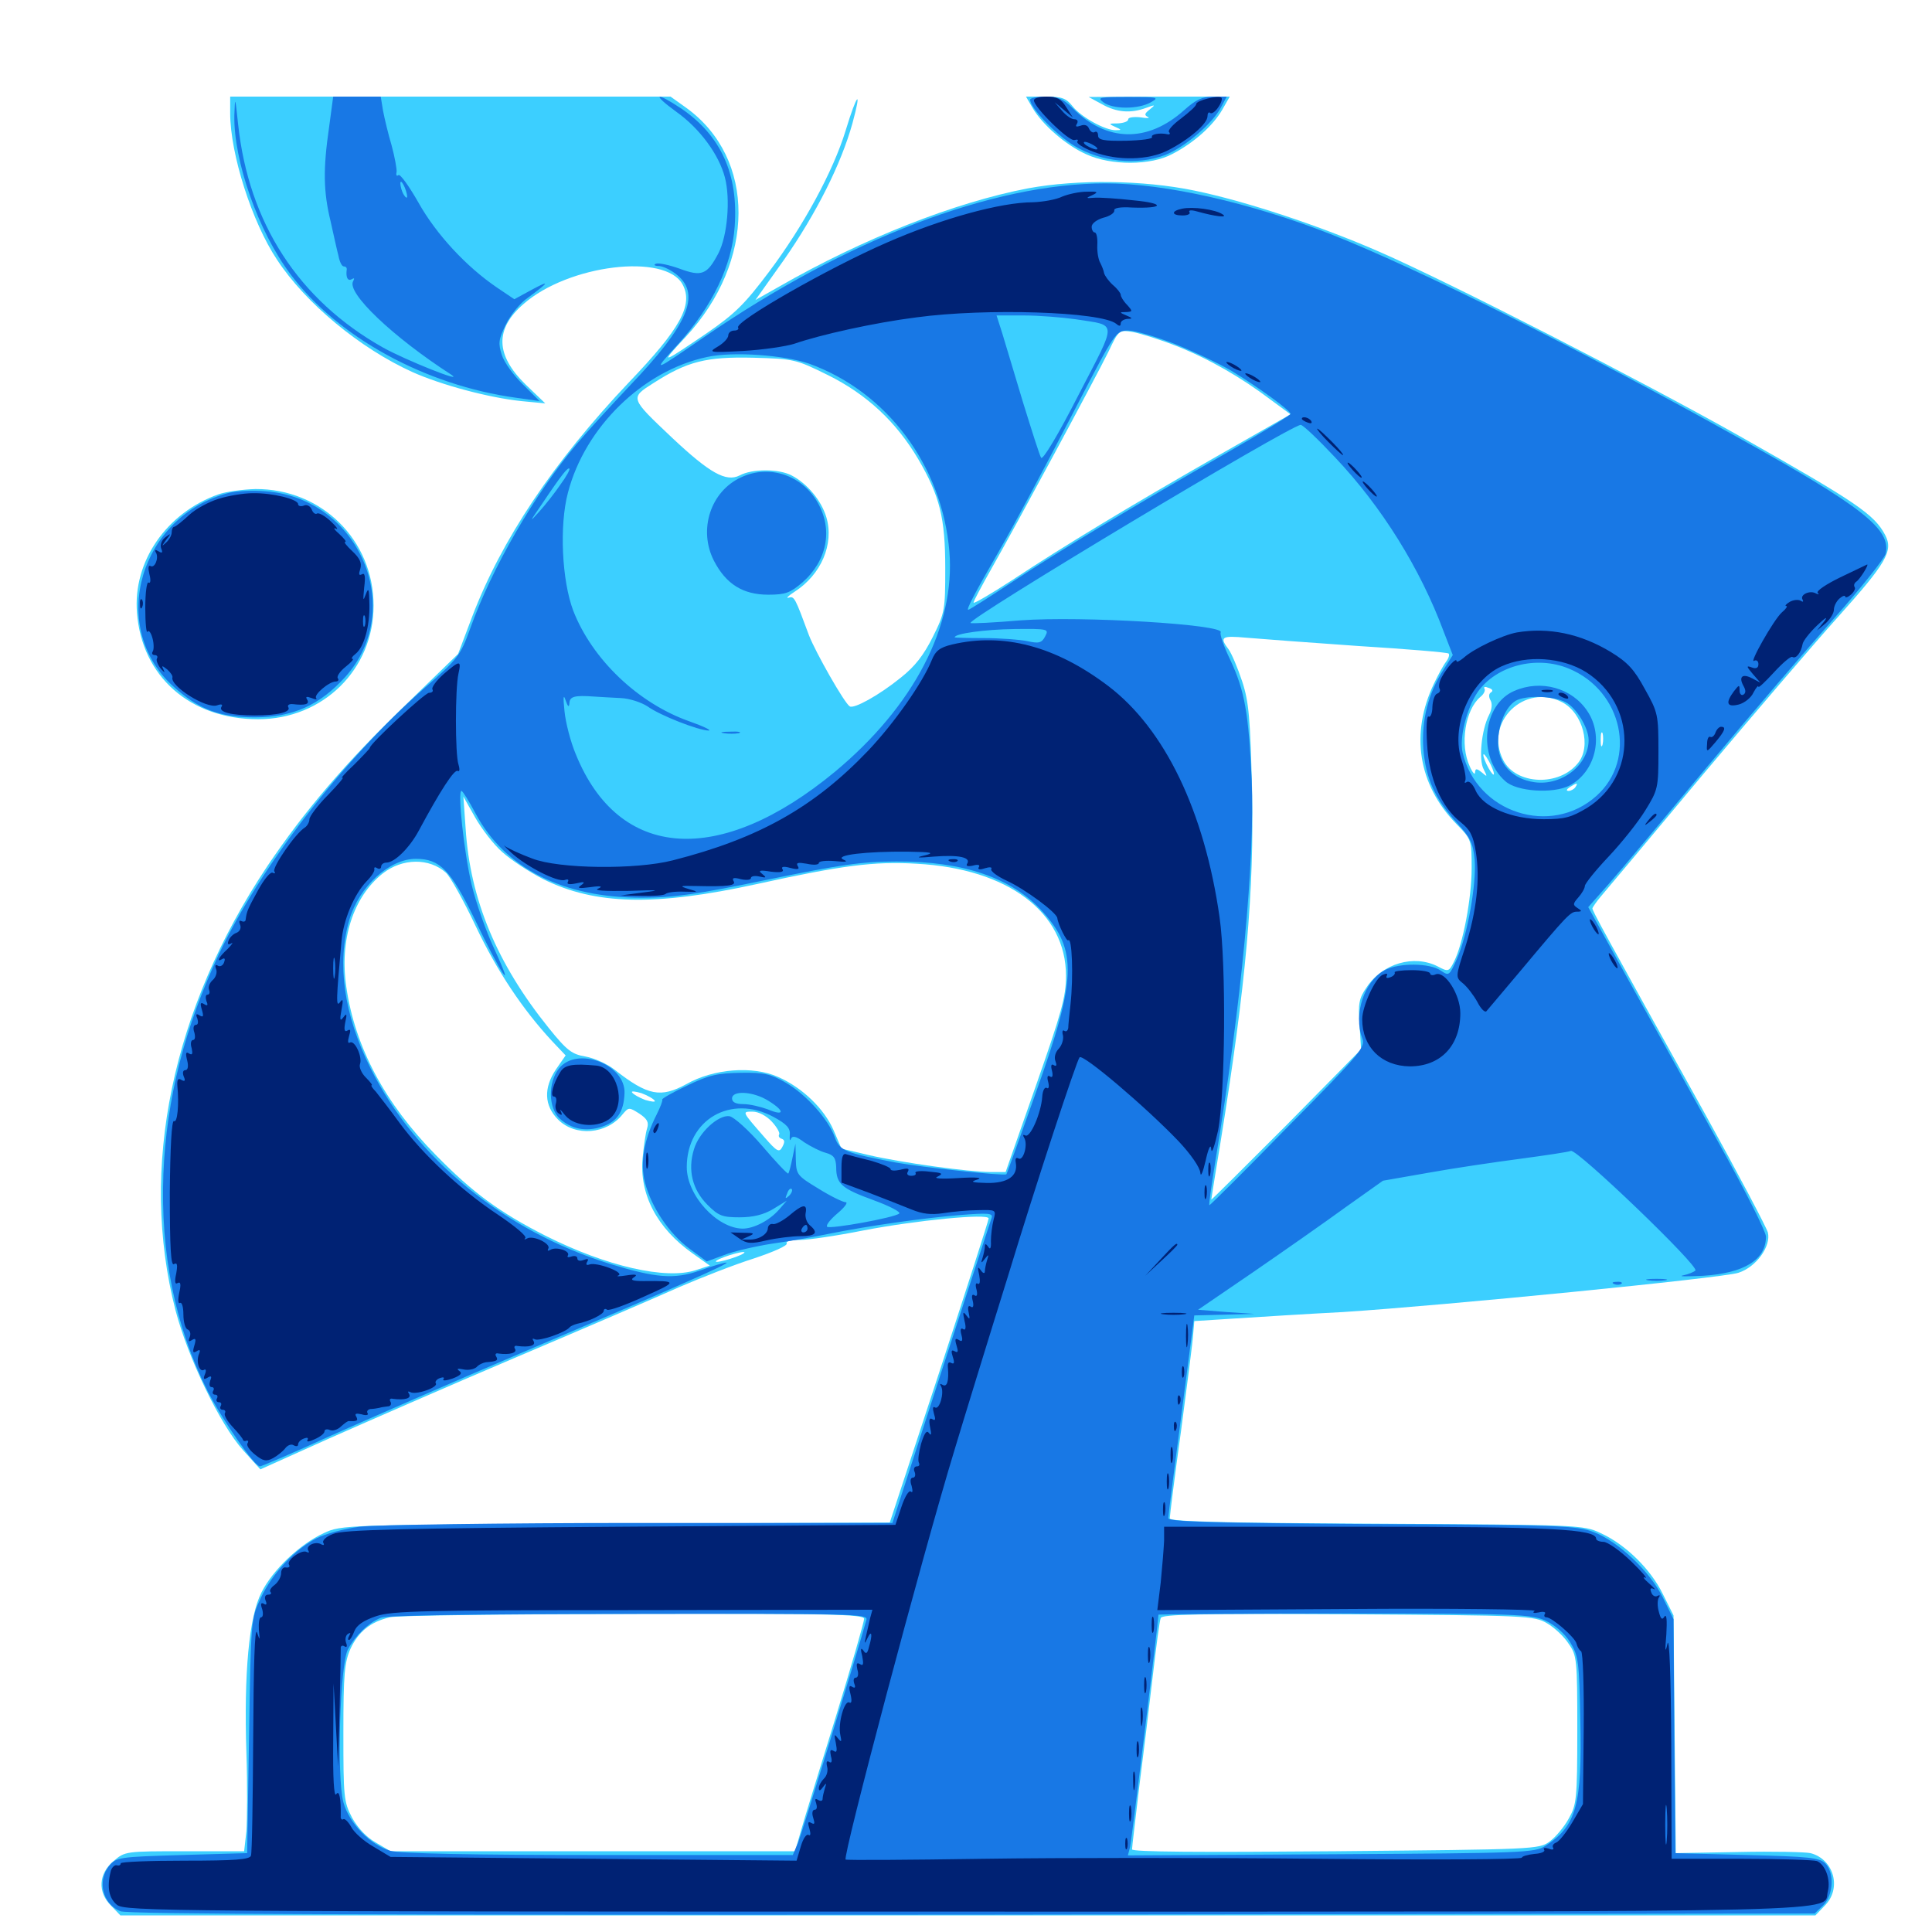 <svg xmlns="http://www.w3.org/2000/svg" viewBox="0 -1000 1000 1000">
	<path fill="#3ccfff" d="M119.141 -941.406C119.141 -920.312 130.469 -884.961 143.359 -865.625C158.203 -842.969 186.328 -819.727 213.477 -807.422C228.32 -800.781 252.93 -794.141 269.922 -792.383L282.227 -791.211L272.07 -800.977C256.445 -816.211 256.055 -829.688 270.898 -842.578C294.141 -863.086 344.531 -869.141 353.32 -852.734C358.984 -842.188 352.148 -829.883 325.391 -801.953C286.523 -760.938 259.57 -720.703 244.336 -680.664L237.109 -661.523L210.156 -635.352C178.711 -605.078 157.617 -580.273 138.281 -551.562C89.062 -477.734 71.875 -395.508 90.82 -321.875C97.266 -297.266 113.867 -262.695 125.781 -249.414L134.766 -239.453L169.531 -255.078C188.477 -263.477 232.617 -282.812 267.578 -297.656C302.539 -312.5 340.234 -328.711 351.562 -333.789C362.891 -338.672 380.273 -345.508 390.234 -348.633C400.195 -351.953 407.812 -355.273 407.227 -356.445C406.445 -357.422 409.375 -358.203 413.867 -358.203C418.359 -358.203 433.008 -360.352 446.68 -363.086C474.023 -368.359 511.719 -372.07 511.719 -369.336C511.719 -368.359 500.195 -332.617 486.133 -289.648L460.547 -211.914L318.75 -211.328C177.93 -210.742 176.758 -210.742 167.578 -206.445C155.273 -200.781 141.211 -187.5 135.352 -175.781C128.906 -163.281 126.172 -133.984 127.539 -92.578C128.125 -75.977 127.93 -57.617 127.539 -52.148L126.367 -41.797H95.508C65.234 -41.797 64.648 -41.797 58.789 -36.719C50.977 -30.273 50.391 -20.508 57.617 -13.477L62.305 -8.594H500.977H939.648L944.336 -13.477C953.516 -22.461 949.219 -37.695 937.109 -40.82C934.57 -41.406 917.969 -41.797 900 -41.406L867.383 -40.82L866.797 -102.344L866.211 -163.867L860.742 -174.805C854.492 -187.695 841.406 -200.586 828.516 -206.445C819.531 -210.742 817.188 -210.742 712.5 -211.328C631.836 -211.719 605.469 -212.5 605.469 -214.062C605.469 -215.43 608.008 -235.742 611.328 -259.57C614.453 -283.203 617.383 -305.664 617.578 -309.375L618.164 -316.211L639.648 -317.578C651.562 -318.359 676.562 -319.922 695.312 -320.898C746.875 -324.219 891.602 -338.477 899.805 -341.211C908.984 -344.141 916.797 -354.883 915.039 -362.109C914.258 -364.844 899.609 -392.578 882.422 -423.633C829.297 -519.141 824.219 -528.516 824.219 -529.883C824.414 -530.469 826.367 -533.398 828.711 -536.133C831.055 -538.867 854.688 -566.992 881.055 -598.633C907.617 -630.273 939.062 -666.992 951.172 -680.469C976.367 -708.594 980.078 -714.844 975.781 -723.047C970.117 -733.789 960.938 -740.039 900.195 -774.414C849.609 -802.93 750.195 -853.906 713.867 -869.727C683.008 -883.203 644.727 -895.898 618.164 -901.367C591.602 -906.836 557.812 -907.227 532.227 -902.539C494.336 -895.312 446.68 -876.562 403.125 -851.562L391.016 -844.727L405.859 -865.625C422.461 -889.453 435.352 -915.039 441.211 -936.133C446.289 -954.688 443.555 -951.758 437.695 -932.422C431.25 -911.328 415.82 -883.008 398.242 -859.57C385.352 -842.383 380.273 -837.5 365.82 -827.539C341.602 -811.133 341.406 -811.133 354.883 -825.586C391.211 -864.648 391.406 -917.969 355.273 -944.141L347.07 -950H233.008H119.141ZM608.984 -820.898C625.781 -814.258 642.383 -804.688 657.617 -793.164L667.969 -785.547L630.273 -764.062C584.57 -737.891 550.586 -717.383 524.023 -699.805C512.891 -692.578 503.906 -687.305 503.906 -688.086C503.906 -688.867 508.203 -696.875 513.281 -705.859C526.367 -728.906 566.797 -803.906 573.633 -817.773C579.102 -829.297 579.102 -829.297 586.523 -828.125C590.43 -827.344 600.586 -824.219 608.984 -820.898ZM428.516 -805.859C448.633 -795.898 463.867 -781.641 475.195 -762.5C486.523 -743.164 489.258 -731.836 489.258 -705.859C489.258 -684.375 489.062 -682.812 482.812 -670.312C478.125 -660.938 473.633 -655.078 466.211 -649.219C454.883 -640.039 441.992 -633.008 439.844 -634.375C437.109 -635.938 422.07 -662.5 418.75 -671.094C411.523 -690.625 411.133 -691.602 408.203 -690.625C406.641 -690.234 408.008 -691.602 411.328 -693.75C425 -702.539 431.836 -718.359 427.734 -732.227C425.195 -740.82 417.969 -749.609 409.766 -753.906C403.125 -757.422 389.258 -757.422 382.812 -753.906C375.781 -750.391 367.383 -755.078 347.852 -773.438C325.977 -794.141 325.977 -793.945 338.281 -801.758C355.664 -812.891 365.43 -815.43 389.844 -814.844C410.938 -814.258 411.914 -814.062 428.516 -805.859ZM703.125 -665.625C728.32 -664.062 749.414 -662.305 749.805 -661.719C750.391 -661.133 749.805 -659.18 748.438 -657.422C747.07 -655.664 744.336 -650.586 742.188 -646.094C729.883 -620.312 733.984 -593.945 753.711 -573.633C761.719 -565.43 761.719 -565.234 761.719 -550.586C761.719 -534.961 757.227 -511.328 752.539 -502.148C750 -497.07 749.609 -496.875 744.141 -499.805C731.836 -506.055 715.625 -501.367 707.422 -489.062C703.32 -483.203 702.93 -480.469 703.711 -469.531L704.492 -456.836L665.82 -417.578C644.336 -396.094 626.953 -378.711 626.953 -379.102C626.953 -379.297 629.102 -392.969 631.836 -409.375C644.922 -490.625 649.219 -538.281 648.047 -591.992C647.07 -628.125 646.484 -636.523 642.969 -647.266C640.625 -654.297 637.5 -661.719 635.938 -663.867C631.055 -670.312 632.227 -671.094 645.117 -669.922C651.758 -669.336 677.93 -667.383 703.125 -665.625ZM771.68 -641.602C770.508 -640.82 770.508 -639.258 771.484 -637.5C772.461 -635.938 772.266 -632.812 770.703 -629.883C766.797 -622.266 765.234 -606.641 767.969 -601.758C769.922 -597.852 769.922 -597.656 766.992 -600.195C764.258 -602.344 763.672 -602.344 763.477 -600.195C763.477 -598.633 762.109 -600.195 760.742 -603.32C755.469 -614.648 758.398 -632.617 766.211 -639.258C767.969 -640.625 768.945 -642.578 768.359 -643.555C767.773 -644.531 768.75 -644.727 770.508 -643.945C772.461 -643.359 773.047 -642.383 771.68 -641.602ZM808.594 -636.523C819.336 -630.859 823.828 -613.672 816.797 -605.078C807.031 -592.773 784.766 -593.75 778.125 -606.445C767.969 -626.172 789.062 -646.68 808.594 -636.523ZM829.492 -614.648C828.906 -612.695 828.516 -613.867 828.516 -616.992C828.516 -620.312 828.906 -621.68 829.492 -620.508C829.883 -619.141 829.883 -616.406 829.492 -614.648ZM773.242 -599.414C773.242 -598.438 772.07 -599.609 770.508 -602.344C768.945 -605.078 767.773 -608.203 767.773 -609.18C767.773 -610.352 768.945 -608.984 770.508 -606.25C772.07 -603.516 773.242 -600.586 773.242 -599.414ZM815.43 -592.578C814.844 -591.602 813.086 -590.625 811.914 -590.625C810.547 -590.625 810.742 -591.406 812.5 -592.578C816.211 -594.922 816.992 -594.922 815.43 -592.578ZM801.367 -587.305C802.539 -587.891 801.172 -588.281 797.852 -588.281C794.727 -588.281 793.555 -587.891 795.508 -587.305C797.266 -586.914 800 -586.914 801.367 -587.305ZM259.961 -558.984C264.453 -554.883 274.023 -548.633 281.25 -544.922C308.008 -531.641 338.867 -530.859 391.602 -542.383C435.156 -551.953 452.539 -554.297 474.414 -552.93C521.875 -550.391 551.758 -527.734 551.758 -494.922C551.758 -483.984 549.414 -475.781 536.133 -437.891L520.508 -393.359H512.695C501.562 -393.359 466.406 -398.242 449.609 -402.148L435.547 -405.469L431.445 -415.039C426.562 -426.172 415.234 -437.109 402.734 -442.578C389.648 -448.438 369.336 -446.875 355.273 -438.867C341.992 -431.641 335.352 -432.812 318.164 -446.289C314.258 -449.414 307.422 -452.344 303.125 -453.125C296.094 -454.297 293.555 -456.055 283.984 -467.969C257.227 -501.172 243.359 -534.375 241.016 -571.094L239.844 -587.695L245.898 -576.953C249.219 -571.094 255.469 -562.891 259.961 -558.984ZM230.859 -548.242C233.008 -546.289 240.039 -533.789 246.289 -520.508C257.227 -497.461 270.508 -477.539 285.742 -461.133L292.773 -453.711L287.891 -446.68C281.25 -436.914 281.641 -427.734 288.867 -420.508C297.852 -411.523 314.062 -412.891 322.266 -423.242C325.391 -426.953 325.586 -426.953 330.859 -423.633C334.961 -420.898 335.938 -419.141 334.961 -416.016C334.18 -413.672 333.203 -406.836 332.617 -400.586C330.859 -381.836 340.039 -364.258 358.594 -351.172L367.383 -344.922L360.156 -342.578C344.727 -337.5 313.867 -344.531 282.422 -360.352C258.594 -372.461 244.727 -382.617 225.586 -402.148C199.219 -428.906 183.789 -458.008 179.297 -488.867C175.586 -513.477 182.812 -535.742 198.047 -547.852C208.203 -555.859 222.266 -556.055 230.859 -548.242ZM338.867 -430.273C339.453 -429.492 337.305 -429.688 333.984 -430.664C330.859 -431.836 327.734 -433.594 327.148 -434.57C326.562 -435.352 328.711 -435.156 332.031 -434.18C335.156 -433.008 338.281 -431.25 338.867 -430.273ZM397.266 -428.906C396.289 -430.469 384.766 -431.25 384.766 -429.688C384.766 -429.297 387.695 -428.516 391.406 -428.125C395.117 -427.734 397.656 -428.125 397.266 -428.906ZM399.414 -419.531C402.148 -416.602 403.711 -413.672 403.32 -412.891C402.734 -411.914 403.32 -410.938 404.688 -410.547C406.25 -409.961 406.25 -408.789 404.883 -406.25C403.32 -403.32 402.148 -403.906 395.703 -411.328C383.789 -425 383.984 -424.609 389.648 -424.609C392.578 -424.609 396.68 -422.461 399.414 -419.531ZM393.945 -353.125C394.727 -353.711 393.555 -354.297 391.406 -354.102C389.258 -354.102 388.672 -353.516 390.234 -352.93C391.602 -352.344 393.359 -352.539 393.945 -353.125ZM380.859 -349.414C377.148 -348.047 372.656 -346.875 371.094 -346.875C369.531 -346.875 371.289 -348.047 375 -349.414C378.711 -350.781 383.203 -351.953 384.766 -351.953C386.328 -351.953 384.57 -350.781 380.859 -349.414ZM447.266 -162.109C447.266 -160.547 440.625 -137.5 432.422 -110.742C424.219 -84.18 416.016 -57.617 414.453 -51.953L411.523 -41.797H306.836H202.148L194.531 -46.289C189.648 -49.023 185.156 -53.906 182.227 -59.18C177.93 -67.383 177.734 -69.922 177.734 -103.125C177.734 -133.594 178.32 -139.648 181.445 -146.68C185.547 -155.469 191.797 -160.547 201.758 -162.891C205.078 -163.867 261.914 -164.453 327.734 -164.648C429.492 -164.844 447.266 -164.453 447.266 -162.109ZM800.781 -159.766C804.492 -157.617 809.57 -152.93 811.914 -149.219C816.211 -143.164 816.406 -141.016 816.406 -104.492C816.406 -68.555 816.016 -65.82 811.914 -58.594C809.57 -54.297 805.078 -49.023 802.148 -46.875C796.68 -42.773 794.336 -42.773 691.211 -41.797C621.68 -41.211 585.938 -41.406 585.938 -42.773C585.938 -43.945 587.695 -58.398 589.648 -75C591.797 -91.602 594.922 -117.578 596.68 -132.617C598.438 -147.656 600.195 -161.133 600.781 -162.5C601.367 -164.453 620.703 -164.844 697.656 -164.453C790.82 -163.867 794.141 -163.672 800.781 -159.766ZM534.57 -943.945C539.648 -935.352 551.758 -924.805 562.305 -920.117C575 -914.258 595.703 -914.258 606.836 -920.312C617.773 -925.977 627.734 -934.766 632.617 -943.164L636.523 -950H600L563.477 -949.805L570.312 -946.094C577.93 -941.797 585.156 -941.211 593.164 -944.141C598.047 -945.898 598.242 -945.898 595.117 -943.359C592.383 -941.211 592.188 -940.43 594.141 -939.453C595.508 -938.867 593.75 -938.672 590.43 -939.258C586.914 -939.648 583.984 -939.258 583.984 -938.281C583.984 -937.109 581.641 -936.328 578.711 -936.133C573.828 -936.133 573.633 -935.938 577.148 -934.375C580.664 -932.812 580.664 -932.617 577.539 -932.617C572.266 -932.422 559.375 -939.453 555.078 -945.117C551.758 -949.219 549.609 -950 541.016 -950H531.055ZM113.086 -744.141C86.133 -734.57 68.75 -709.375 70.898 -682.812C73.438 -649.805 98.438 -627.734 133.594 -627.734C167.188 -627.734 193.359 -653.516 193.359 -686.523C193.359 -720.508 166.406 -747.07 132.227 -746.875C125.586 -746.68 116.992 -745.508 113.086 -744.141Z"/>
	<path fill="#1878e5" d="M121.289 -940.234C120.898 -916.797 133.594 -880.273 150.391 -858.008C174.609 -825.586 220.117 -800.586 266.992 -794.141L279.297 -792.383L270.703 -800.977C265.82 -805.664 260.938 -812.5 259.766 -816.211C257.812 -822.266 258.008 -824.219 261.719 -831.836C264.062 -836.719 269.141 -843.164 273.242 -845.898C284.375 -854.102 284.961 -855.273 275.195 -850L266.211 -845.117L257.227 -851.172C241.406 -861.914 225.781 -878.711 216.602 -895.117C211.719 -903.711 207.031 -910.156 206.25 -909.375C205.273 -908.594 204.883 -909.375 205.273 -910.938C205.469 -912.5 204.297 -918.75 202.734 -924.609C200.977 -930.469 199.023 -938.672 198.242 -942.773L197.07 -950H184.766H172.461L170.312 -933.984C167.188 -912.5 167.383 -900.781 171.094 -885.547C172.656 -878.516 174.414 -870.508 175.195 -867.578C175.781 -864.453 176.953 -862.109 177.93 -862.109C178.906 -862.109 179.492 -861.523 179.492 -860.742C178.906 -856.641 179.883 -854.297 182.031 -855.469C183.398 -856.25 183.594 -856.055 182.812 -854.492C179.102 -848.633 203.32 -825.586 233.594 -806.055C241.016 -801.172 209.766 -813.672 198.242 -820.117C154.492 -844.727 128.711 -884.57 123.242 -935.742C121.68 -950.195 121.68 -950.391 121.289 -940.234ZM210.742 -898.242C210.742 -897.266 209.961 -897.656 208.984 -899.219C208.008 -900.781 207.227 -903.516 207.227 -905.078C207.227 -908.203 210.547 -901.953 210.742 -898.242ZM350 -942.188C362.109 -933.594 372.07 -920.117 375.195 -908.203C378.125 -897.07 376.562 -878.125 371.875 -868.945C366.016 -857.812 363.281 -856.641 351.758 -860.938C346.289 -862.891 340.82 -864.062 339.453 -863.477C338.086 -862.891 338.867 -862.305 341.211 -862.305C343.555 -862.109 347.852 -859.961 350.781 -857.422C362.695 -847.266 355.859 -831.641 326.367 -800.781C316.016 -789.844 303.516 -776.172 298.633 -770.312C276.562 -744.141 254.297 -705.469 243.359 -674.609C238.281 -660.742 237.305 -659.18 219.336 -643.555C176.953 -606.055 134.57 -551.172 113.281 -506.055C95.703 -468.555 86.133 -431.25 84.57 -392.383C83.008 -351.367 90.625 -313.477 107.422 -280.078C115.234 -264.844 131.641 -241.016 134.57 -241.016C135.352 -241.016 151.953 -248.047 171.094 -256.836C190.43 -265.43 234.57 -284.766 269.531 -299.609C347.656 -332.812 378.516 -346.289 375.977 -346.484C374.805 -346.484 368.75 -344.727 362.305 -342.383C348.828 -337.695 339.648 -338.477 315.43 -345.898C260.938 -362.891 215.039 -400.391 191.797 -447.07C177.93 -474.805 174.219 -501.562 180.859 -524.023C185.938 -541.211 201.562 -555.469 215.234 -555.469C227.734 -555.469 233.203 -549.805 245.898 -523.828C259.18 -495.898 267.383 -483.789 255.859 -508.789C251.562 -517.969 246.289 -533.008 244.141 -541.992C240.234 -558.398 236.719 -590.625 238.867 -590.625C239.453 -590.625 242.773 -585.352 246.289 -578.711C261.328 -550.586 291.406 -535.352 332.031 -535.352C348.828 -535.352 360.742 -537.109 397.461 -544.727C434.57 -552.344 446.094 -554.102 463.867 -554.102C498.633 -554.297 524.023 -545.508 539.648 -528.125C557.812 -508.008 557.227 -493.359 536.133 -434.375C527.93 -411.328 521.094 -392.188 520.898 -392.188C519.727 -391.211 476.758 -395.898 463.867 -398.242C437.305 -403.32 434.57 -404.297 432.031 -411.523C428.711 -420.703 417.188 -433.594 406.641 -439.648C398.828 -444.141 395.508 -444.922 383.398 -444.727C371.484 -444.531 366.797 -443.555 355.664 -438.086C348.047 -434.57 342.383 -431.25 342.773 -430.859C343.164 -430.469 341.797 -426.953 339.844 -423.047C333.398 -410.352 331.25 -398.438 333.789 -388.086C337.109 -375.195 346.289 -361.523 356.836 -353.711L365.82 -347.07L374.805 -350.391C379.688 -352.344 390.82 -354.883 399.414 -356.25C408.008 -357.422 421.289 -359.766 428.711 -361.328C450 -365.625 477.93 -369.531 496.875 -371.094C511.328 -372.266 514.062 -372.07 513.281 -369.727C512.695 -368.164 500.977 -332.031 487.109 -289.453L461.914 -211.719H331.055C259.18 -211.719 193.75 -210.742 186.133 -209.766C178.32 -208.789 168.359 -206.055 164.062 -203.906C152.539 -198.047 141.016 -185.742 134.961 -172.852C129.883 -161.914 129.883 -161.914 128.906 -101.367L127.93 -40.82L94.141 -39.844C61.328 -38.867 60.156 -38.672 56.445 -34.18C50.195 -26.367 53.125 -14.453 62.305 -10.742C65.82 -9.18 194.336 -8.789 503.32 -8.984L939.258 -9.57L943.75 -13.867C949.023 -19.336 949.609 -30.664 944.727 -35.547C941.797 -38.477 935.938 -39.062 904.297 -39.844L867.188 -40.82L866.602 -101.367L866.211 -161.914L860.742 -173.047C854.102 -186.523 837.695 -202.148 824.805 -207.031C816.211 -210.352 806.641 -210.742 709.961 -211.133C627.93 -211.719 604.492 -212.305 604.688 -214.258C604.688 -215.43 607.812 -239.648 611.523 -267.969L618.164 -319.141L633.789 -319.531L649.414 -319.922L634.766 -320.898L620.117 -322.07L648.438 -341.406C664.062 -352.148 685.547 -367.188 696.289 -375L715.82 -388.867L739.258 -392.969C752.148 -395.312 773.438 -398.438 786.719 -400.195C799.805 -401.953 811.719 -403.711 813.086 -404.297C816.211 -405.469 879.688 -344.531 877.539 -342.383C876.758 -341.602 873.828 -340.43 871.094 -339.844C868.359 -339.258 873.047 -339.258 881.445 -339.648C902.734 -341.016 914.062 -347.852 914.062 -359.961C914.062 -362.5 902.734 -384.961 888.867 -409.766C875.195 -434.57 854.492 -471.875 842.969 -492.578L822.07 -530.469L832.617 -542.383C838.477 -549.023 861.523 -576.562 883.789 -603.32C906.25 -630.273 935.938 -664.844 949.609 -680.273C963.477 -695.898 975.195 -710.742 975.977 -713.281C979.102 -725.977 964.062 -737.695 899.414 -773.633C818.75 -818.75 732.812 -861.523 688.477 -878.906C647.07 -895.117 602.734 -905.078 572.266 -905.078C513.672 -905.078 438.477 -876.367 364.844 -825.781C337.305 -806.836 337.305 -806.836 351.172 -822.07C368.75 -841.602 378.906 -862.695 380.273 -882.812C382.227 -909.961 373.047 -929.883 352.734 -943.75C339.258 -952.734 337.109 -951.562 350 -942.188ZM556.641 -834.766C578.711 -831.25 578.516 -834.766 558.203 -795.508C547.852 -775.195 539.648 -761.523 538.867 -763.086C538.086 -764.258 533.984 -777.344 529.492 -791.797C525.195 -806.25 520.312 -822.266 518.75 -827.539L515.82 -836.719H529.883C537.695 -836.719 549.609 -835.742 556.641 -834.766ZM607.812 -822.07C617.578 -818.164 630.859 -811.914 637.5 -808.008C651.562 -799.414 667.969 -787.5 667.969 -785.742C667.969 -785.156 653.711 -776.367 636.328 -766.406C586.914 -738.086 547.852 -714.648 524.023 -698.828C511.914 -690.82 501.758 -684.375 501.172 -684.375C500 -684.375 504.297 -692.578 517.578 -715.625C525.977 -730.273 538.086 -752.93 556.25 -787.891C577.539 -828.906 577.539 -828.906 584.18 -828.906C587.305 -828.906 598.047 -825.781 607.812 -822.07ZM418.945 -811.719C459.375 -797.07 487.695 -758.789 491.406 -714.453C494.531 -675.781 472.852 -634.375 432.227 -600.586C372.461 -551.172 320.312 -554.688 298.047 -609.57C295.312 -616.016 292.773 -625.977 292.188 -631.836C291.406 -639.258 291.602 -641.016 292.773 -637.5C293.945 -634.18 294.531 -633.594 294.727 -636.133C294.922 -639.453 297.266 -640.234 307.617 -639.453C310.938 -639.258 316.992 -638.867 321.484 -638.672C325.781 -638.477 331.836 -636.523 335.156 -634.375C341.602 -629.688 361.719 -621.875 366.797 -621.875C368.555 -621.875 364.258 -624.023 357.031 -626.562C330.273 -635.938 306.445 -658.789 296.68 -683.984C290.82 -699.609 289.453 -727.93 293.945 -744.922C302.734 -778.906 332.812 -808.203 366.016 -815.234C379.492 -818.164 406.055 -816.211 418.945 -811.719ZM691.016 -763.281C715.234 -737.695 735.156 -705.664 747.266 -673.047L751.953 -660.938L747.266 -653.516C739.258 -641.406 735.742 -627.148 736.719 -612.5C737.891 -597.266 742.773 -586.328 754.297 -573.828C761.133 -566.406 762.5 -563.477 763.281 -554.883C764.258 -542.383 759.57 -516.016 754.102 -503.711C750.195 -494.922 750 -494.727 745.703 -497.656C740.039 -501.562 724.219 -501.758 716.797 -497.852C706.25 -492.383 700.391 -475 705.078 -462.695C706.836 -458.008 704.883 -455.469 666.602 -416.797C644.531 -394.141 626.172 -375.977 625.977 -376.172C625.586 -376.562 627.148 -386.914 629.102 -399.219C642.578 -480.664 649.609 -554.688 647.852 -596.484C646.289 -630.664 644.336 -642.383 636.719 -658.594C633.398 -665.43 631.25 -671.875 631.836 -672.656C634.375 -676.758 559.766 -681.25 528.32 -678.906C514.453 -677.734 502.734 -677.148 502.344 -677.539C500.391 -679.492 667.773 -779.883 673.242 -780.078C674.414 -780.078 682.422 -772.461 691.016 -763.281ZM290.234 -749.414C287.5 -745.312 282.422 -738.867 279.102 -735.156C273.828 -729.297 274.023 -729.688 280.469 -739.062C291.211 -755.078 293.945 -758.203 294.727 -757.422C295.117 -757.031 293.164 -753.32 290.234 -749.414ZM541.016 -670.703C539.258 -667.188 537.695 -666.797 531.641 -668.164C527.734 -668.945 517.578 -669.727 509.375 -669.727C500.977 -669.727 494.141 -669.922 494.141 -670.117C494.141 -672.07 509.961 -674.219 525 -674.414C542.578 -674.609 542.969 -674.414 541.016 -670.703ZM812.109 -653.906C839.844 -642.383 847.461 -607.031 826.367 -588.086C802.734 -566.797 764.258 -579.297 757.031 -610.547C755.273 -618.164 759.18 -633.398 764.844 -641.797C774.414 -655.469 795.312 -660.938 812.109 -653.906ZM397.656 -430.273C406.25 -425 406.25 -422.07 397.461 -425.781C393.75 -427.148 388.086 -428.516 384.766 -428.516C380.859 -428.516 378.906 -429.492 378.906 -431.445C378.906 -435.742 389.844 -435.156 397.656 -430.273ZM400.391 -421.875C407.227 -418.164 409.18 -416.016 408.789 -412.5C408.594 -409.961 408.984 -409.18 409.375 -410.547C410.156 -412.305 412.109 -411.914 416.211 -408.789C419.531 -406.641 424.414 -404.102 427.344 -403.32C431.641 -402.148 432.617 -400.586 432.812 -395.898C432.812 -387.109 435.742 -384.766 452.344 -378.711C460.352 -375.781 466.406 -372.656 465.43 -371.875C463.086 -369.727 429.492 -363.672 428.125 -365.039C427.344 -365.82 429.883 -368.945 433.594 -372.07C437.305 -375.195 439.062 -377.734 437.695 -377.734C436.328 -377.734 429.883 -380.859 423.633 -384.766C412.695 -391.406 412.109 -391.992 411.914 -399.805L411.719 -408.008L410.156 -400.586C409.375 -396.68 408.398 -392.969 408.008 -392.578C407.617 -392.188 401.562 -398.633 394.531 -406.836C387.5 -415.039 379.883 -421.875 377.539 -422.266C371.875 -423.047 361.719 -413.867 359.18 -405.078C355.859 -394.336 358.398 -384.18 366.211 -376.367C371.875 -370.703 373.828 -369.922 382.812 -369.922C389.844 -369.922 395.312 -371.289 400.195 -374.219L407.227 -378.516L403.32 -374.023C398.438 -368.359 390.234 -364.062 384.375 -364.062C371.094 -364.258 355.469 -381.25 355.469 -395.898C355.469 -420.508 378.32 -433.789 400.391 -421.875ZM408.398 -381.055C406.445 -379.297 406.25 -379.492 407.422 -382.227C408.008 -384.18 409.18 -385.156 409.766 -384.57C410.352 -383.984 409.766 -382.422 408.398 -381.055ZM448.438 -161.523C442.969 -141.992 415.039 -50.977 413.086 -46.289L410.352 -39.844H310.156C243.164 -39.844 207.422 -40.625 202.148 -41.992C191.797 -44.922 180.664 -56.25 177.734 -67.188C174.219 -80.273 175.977 -138.672 180.078 -146.289C183.984 -153.516 190.82 -160.156 197.266 -162.695C200.391 -163.867 248.438 -164.648 325.781 -164.648C442.773 -164.844 449.414 -164.648 448.438 -161.523ZM800 -161.133C804.883 -158.789 809.766 -154.688 812.695 -150C816.992 -142.969 817.383 -140.234 817.969 -110.156C818.945 -65.625 816.016 -54.883 799.805 -44.531C794.531 -41.016 788.086 -40.82 689.062 -40.234L583.789 -39.648L584.961 -44.141C585.742 -47.656 599.609 -161.133 599.609 -164.258C599.609 -164.453 642.969 -164.844 695.898 -164.844C785.352 -164.844 792.578 -164.453 800 -161.133ZM383.594 -752.93C367.773 -745.703 361.328 -725.781 369.531 -709.766C375.781 -697.656 384.57 -692.188 397.656 -692.188C406.641 -692.188 408.984 -693.164 415.234 -698.438C428.125 -709.766 431.25 -725.781 423.242 -739.844C415.234 -754.102 398.047 -759.766 383.594 -752.93ZM374.609 -620.508C372.07 -620.898 373.633 -621.289 377.93 -621.289C382.227 -621.484 384.18 -621.094 382.422 -620.508C380.469 -620.117 376.953 -620.117 374.609 -620.508ZM783.789 -642.383C767.383 -635.352 764.648 -608.398 779.102 -595.703C784.961 -590.234 803.906 -589.062 812.305 -593.359C825.781 -600.391 830.273 -618.945 821.68 -631.836C813.672 -643.945 797.656 -648.438 783.789 -642.383ZM810.352 -636.523C815.82 -633.789 822.266 -623.242 822.266 -616.992C822.266 -604.102 808.398 -593.164 794.336 -595.117C782.812 -596.68 775.391 -604.688 775.391 -615.43C775.391 -624.805 779.297 -634.18 784.57 -637.305C789.648 -640.234 804.102 -639.844 810.352 -636.523ZM533.203 -948.438C533.203 -944.141 546.484 -930.273 556.25 -924.414C569.922 -916.211 588.477 -914.258 602.93 -919.727C613.086 -923.633 627.734 -936.133 632.031 -944.531L634.961 -950H627.734C622.266 -950 618.75 -948.242 612.891 -942.969C593.945 -925.977 572.656 -926.367 555.078 -944.141C550.391 -948.828 547.461 -950 541.211 -950C536.719 -950 533.203 -949.219 533.203 -948.438ZM571.094 -947.07C575.977 -943.359 589.258 -943.359 595.703 -947.07C600.195 -949.609 599.414 -949.805 583.984 -949.805C568.945 -949.805 567.773 -949.609 571.094 -947.07ZM118.555 -744.922C72.656 -733.203 55.664 -676.172 89.258 -645.117C102.539 -633.008 113.281 -628.711 131.836 -628.711C151.562 -628.711 165.43 -634.961 178.711 -649.609C210.352 -684.766 185.938 -741.992 137.695 -745.703C131.25 -746.289 122.656 -745.898 118.555 -744.922ZM289.258 -446.875C283.594 -439.648 283.789 -426.562 289.648 -421.094C295.508 -415.625 303.125 -414.062 311.523 -416.797C319.336 -419.336 322.852 -424.414 323.242 -433.984C324.023 -449.023 298.633 -458.789 289.258 -446.875ZM853.125 -337.305C850.586 -337.695 852.539 -338.086 857.422 -338.086C862.305 -338.086 864.258 -337.695 861.914 -337.305C859.375 -336.914 855.469 -336.914 853.125 -337.305ZM835.547 -335.352C833.984 -335.938 834.57 -336.523 836.719 -336.523C838.867 -336.719 840.039 -336.133 839.258 -335.547C838.672 -334.961 836.914 -334.766 835.547 -335.352Z"/>
	<path fill="#002274" d="M535.156 -948.047C535.156 -944.531 553.516 -926.367 556.25 -927.539C557.617 -927.93 558.398 -927.734 557.617 -926.758C557.031 -925.781 560.742 -923.438 565.82 -921.484C578.32 -916.602 594.531 -916.992 604.688 -922.266C615.43 -927.734 625 -935.938 625 -939.844C625 -941.406 625.586 -942.188 626.367 -941.602C626.953 -940.82 628.906 -941.992 630.469 -944.336C632.031 -946.484 632.812 -948.828 632.227 -949.414C630.664 -950.781 619.141 -948.047 619.141 -946.094C619.141 -945.117 615.625 -941.992 611.328 -938.672C607.031 -935.547 604.297 -932.422 605.078 -931.641C605.859 -930.859 605.469 -930.273 604.492 -930.469C600.391 -931.445 595.508 -930.469 596.289 -929.102C596.875 -928.125 590.82 -927.344 582.812 -927.148C571.289 -926.953 568.359 -927.539 568.359 -929.883C568.359 -931.445 567.578 -932.227 566.602 -931.641C565.625 -931.055 564.453 -931.836 563.672 -933.398C563.086 -935.156 561.328 -935.742 559.375 -934.961C557.031 -934.18 556.445 -934.375 557.422 -935.938C558.203 -937.305 557.617 -938.281 556.055 -938.281C554.492 -938.281 551.758 -940.234 549.609 -942.773L545.898 -947.07L550.586 -943.164L555.273 -939.258L551.758 -944.727C549.219 -948.828 546.875 -950 541.797 -950C538.086 -950 535.156 -949.219 535.156 -948.047ZM566.406 -924.609C567.969 -923.633 568.555 -922.656 567.383 -922.656C566.406 -922.656 564.062 -923.633 562.5 -924.609C560.938 -925.586 560.547 -926.562 561.523 -926.562C562.695 -926.562 564.844 -925.586 566.406 -924.609ZM549.805 -898.242C546.68 -896.68 539.844 -895.508 534.766 -895.312C517.969 -895.312 487.5 -886.914 458.984 -874.414C429.297 -861.523 380.273 -833.594 382.031 -830.469C382.617 -829.688 381.641 -828.906 380.078 -828.906C378.32 -828.906 376.953 -827.734 376.953 -826.367C376.953 -825 374.609 -822.461 371.68 -820.703C366.406 -817.578 366.797 -817.383 384.766 -818.359C394.922 -818.945 406.836 -820.703 411.133 -822.07C424.609 -826.758 452.734 -833.008 474.414 -835.742C510.547 -840.625 569.922 -838.672 577.734 -832.422C579.297 -831.055 580.078 -831.055 580.078 -832.617C580.078 -833.789 581.641 -834.766 583.594 -834.961C586.328 -834.961 586.328 -835.352 583.008 -836.719C579.297 -838.281 579.297 -838.477 582.812 -838.477C586.328 -838.672 586.328 -838.867 583.398 -842.188C581.445 -844.141 580.078 -846.484 580.078 -847.461C580.078 -848.242 578.32 -850.586 575.977 -852.539C573.828 -854.492 571.875 -857.227 571.484 -858.594C571.289 -859.961 570.312 -862.305 569.531 -863.867C568.555 -865.43 567.773 -869.531 567.969 -873.242C568.164 -876.758 567.578 -879.688 566.602 -879.688C565.82 -879.688 565.039 -881.055 565.039 -882.617C565.039 -884.375 567.773 -886.328 571.094 -887.305C574.414 -888.086 576.953 -889.844 576.758 -891.016C576.367 -892.383 579.883 -892.969 585.938 -892.578C602.539 -891.992 603.32 -894.727 586.914 -896.289C578.32 -897.266 569.141 -897.852 566.406 -897.656C561.914 -897.266 561.914 -897.461 565.43 -899.023C568.75 -900.586 568.164 -900.977 562.5 -900.781C558.789 -900.781 553.125 -899.609 549.805 -898.242ZM572.852 -891.992C574.023 -892.578 572.656 -892.969 569.336 -892.969C566.211 -892.969 565.039 -892.578 566.992 -891.992C568.75 -891.602 571.484 -891.602 572.852 -891.992ZM611.914 -891.992C617.383 -893.164 629.102 -891.602 632.812 -889.062C635.938 -887.109 629.102 -887.891 619.336 -890.625C616.602 -891.406 615.039 -891.211 615.625 -890.234C616.406 -889.258 614.648 -888.477 612.109 -888.477C606.25 -888.477 606.055 -890.82 611.914 -891.992ZM634.766 -812.5C634.766 -811.914 636.523 -810.547 638.672 -809.375C640.82 -808.203 642.578 -807.812 642.578 -808.203C642.578 -808.789 640.82 -810.156 638.672 -811.328C636.523 -812.5 634.766 -812.891 634.766 -812.5ZM644.531 -806.641C644.531 -806.055 646.289 -804.688 648.438 -803.516C650.586 -802.344 652.344 -801.953 652.344 -802.344C652.344 -802.93 650.586 -804.297 648.438 -805.469C646.289 -806.641 644.531 -807.031 644.531 -806.641ZM673.828 -783.203C673.828 -784.766 677.539 -783.984 678.711 -782.031C679.297 -780.859 678.516 -780.664 676.953 -781.25C675.195 -781.836 673.828 -782.812 673.828 -783.203ZM687.5 -771.289C691.211 -767.578 694.531 -764.453 695.117 -764.453C695.703 -764.453 693.164 -767.578 689.453 -771.289C685.742 -775 682.422 -778.125 681.836 -778.125C681.25 -778.125 683.789 -775 687.5 -771.289ZM700.195 -756.641C702.148 -754.492 704.102 -752.734 704.688 -752.734C705.273 -752.734 704.102 -754.492 702.148 -756.641C700.195 -758.789 698.242 -760.547 697.656 -760.547C697.07 -760.547 698.242 -758.789 700.195 -756.641ZM708.008 -746.875C709.961 -744.727 711.914 -742.969 712.5 -742.969C713.086 -742.969 711.914 -744.727 709.961 -746.875C708.008 -749.023 706.055 -750.781 705.469 -750.781C704.883 -750.781 706.055 -749.023 708.008 -746.875ZM113.086 -741.797C108.008 -740.234 101.172 -736.523 97.852 -733.398C94.336 -730.078 91.016 -727.539 90.234 -727.344C89.453 -727.344 88.867 -725.977 88.867 -724.414C88.867 -722.852 87.5 -720.508 85.938 -719.141C83.594 -716.992 83.594 -717.188 85.938 -720.508C88.672 -724.023 88.672 -724.219 85.547 -721.875C83.594 -720.312 82.812 -717.969 83.398 -716.211C84.375 -713.867 83.984 -713.477 82.031 -714.648C80.469 -715.625 79.883 -715.43 80.664 -714.062C82.422 -711.328 80.078 -705.664 77.93 -707.031C76.758 -707.617 76.562 -706.055 77.344 -702.734C78.125 -699.805 77.93 -697.852 76.953 -698.438C75.977 -699.219 75.195 -693.164 75.195 -685.352C75.195 -677.344 75.781 -671.875 76.367 -673.047C76.953 -674.023 78.125 -672.656 78.906 -669.727C79.688 -666.992 79.688 -663.867 79.102 -662.891C78.32 -661.719 78.906 -660.938 80.078 -660.938C81.25 -660.938 81.836 -660.156 81.25 -659.18C80.664 -658.398 81.641 -655.859 83.203 -653.906C84.961 -651.953 85.547 -651.562 84.766 -653.125C83.398 -655.664 83.789 -655.664 86.523 -653.516C88.281 -651.953 89.453 -650.195 89.258 -649.414C87.891 -644.922 107.031 -632.812 112.5 -634.961C114.648 -635.742 115.43 -635.352 114.648 -634.18C112.891 -631.445 119.727 -629.688 131.836 -629.688C143.75 -629.688 150.781 -631.445 149.219 -633.984C148.633 -634.961 149.609 -635.742 151.562 -635.547C158.203 -634.766 160.352 -635.547 158.984 -637.891C158.008 -639.453 158.594 -639.648 161.328 -638.672C163.281 -637.891 164.258 -637.891 163.672 -638.672C162.109 -640.234 170.312 -647.266 173.828 -647.266C175 -647.266 175.586 -648.047 174.805 -649.023C174.219 -650 176.172 -652.734 178.906 -654.883C181.836 -657.227 183.398 -658.984 182.422 -658.984C181.641 -658.984 182.227 -660.156 183.984 -661.523C188.477 -665.039 191.406 -675.781 191.211 -687.109C191.016 -695.312 190.82 -696.289 189.258 -692.188C187.891 -688.477 187.891 -689.258 188.477 -695.703C189.258 -701.758 188.867 -703.711 187.305 -702.734C185.742 -701.953 185.547 -702.734 186.523 -705.664C187.305 -708.594 186.328 -710.938 182.422 -714.648C179.492 -717.383 177.734 -719.531 178.711 -719.531C179.492 -719.531 178.125 -721.289 175.586 -723.633C173.047 -725.781 172.266 -727.148 173.828 -726.367C175.391 -725.586 174.219 -727.344 171.289 -730.078C168.164 -733.008 165.039 -734.766 164.062 -734.18C163.281 -733.594 161.914 -734.57 161.328 -736.328C160.547 -738.086 158.789 -739.062 157.227 -738.281C155.664 -737.695 154.297 -738.086 154.297 -739.062C154.297 -741.602 141.016 -744.922 130.859 -744.727C125.977 -744.727 117.969 -743.359 113.086 -741.797ZM188.867 -676.172C188.281 -674.805 187.891 -675.781 187.891 -678.516C187.891 -681.25 188.281 -682.227 188.867 -681.055C189.258 -679.688 189.258 -677.344 188.867 -676.172ZM952.539 -701.172C945.312 -697.656 940.039 -694.141 940.82 -693.164C941.797 -692.383 941.406 -692.188 940.039 -692.773C936.914 -694.727 931.445 -692.188 933.008 -689.648C933.594 -688.477 933.203 -688.281 932.031 -689.062C930.664 -689.844 928.125 -689.453 926.367 -688.477C924.414 -687.305 923.633 -686.328 924.609 -686.328C925.391 -686.328 924.414 -684.766 922.266 -683.008C917.969 -679.102 904.883 -655.859 908.008 -658.008C909.18 -658.594 910.156 -657.812 910.156 -656.25C910.156 -654.297 908.984 -653.711 906.836 -654.492C903.711 -655.664 903.906 -655.078 907.227 -651.172L911.133 -646.68L907.031 -648.828C901.953 -651.562 899.805 -649.805 902.344 -645.117C903.711 -642.773 903.711 -641.211 902.344 -640.43C901.367 -639.844 900.391 -640.82 900.391 -642.578C900.391 -645.703 900.195 -645.703 897.461 -642.188C892.969 -636.133 893.75 -633.789 900 -635.352C902.93 -636.133 906.445 -638.867 907.617 -641.602C908.984 -644.141 910.156 -645.508 910.156 -644.531C910.156 -643.75 913.672 -647.07 918.164 -651.953C922.656 -656.836 926.953 -660.547 927.734 -659.961C929.688 -658.789 932.227 -662.305 933.008 -666.602C933.203 -668.164 936.719 -672.656 940.625 -676.367C944.727 -680.273 946.289 -681.25 944.336 -678.516L940.43 -673.633L944.922 -677.344C947.266 -679.492 949.219 -682.617 949.219 -684.375C949.219 -686.328 950.586 -688.867 952.148 -690.234C953.711 -691.602 955.078 -691.992 955.078 -691.211C955.078 -690.43 956.445 -690.82 958.008 -692.188C959.57 -693.555 960.547 -695.312 959.961 -696.094C959.375 -697.07 959.766 -698.242 960.938 -699.023C962.695 -700.195 967.578 -708.008 966.406 -707.812C966.016 -707.617 959.961 -704.688 952.539 -701.172ZM72.461 -687.109C72.461 -684.961 73.047 -684.375 73.633 -685.938C74.219 -687.305 74.023 -689.062 73.438 -689.648C72.852 -690.43 72.266 -689.258 72.461 -687.109ZM785.156 -672.656C777.734 -671.289 762.695 -664.258 757.422 -659.375C755.469 -657.812 753.906 -657.031 753.906 -657.812C753.906 -659.961 749.023 -654.688 746.289 -649.609C744.922 -647.266 744.531 -644.531 745.117 -643.555C745.703 -642.578 745.117 -641.406 743.945 -641.016C742.578 -640.625 741.602 -637.5 741.406 -634.18C741.406 -630.859 740.43 -628.516 739.453 -629.102C738.477 -629.883 738.086 -623.633 738.672 -614.844C739.648 -596.875 746.094 -582.227 756.055 -574.414C760.938 -570.508 762.5 -567.578 763.867 -559.18C766.211 -544.922 764.258 -528.32 758.398 -509.766C753.32 -494.336 753.32 -494.141 757.227 -491.016C759.375 -489.258 762.695 -484.961 764.648 -481.445C766.406 -477.93 768.555 -475.781 769.336 -476.562C770.117 -477.539 778.32 -487.109 787.305 -497.852C811.328 -526.562 812.891 -528.125 816.211 -528.125C818.945 -528.125 818.945 -528.516 816.406 -530.078C814.062 -531.641 814.062 -532.227 816.992 -535.547C818.75 -537.5 820.312 -540.234 820.312 -541.406C820.312 -542.578 825.781 -549.414 832.617 -556.641C839.258 -563.672 847.852 -574.414 851.562 -580.469C858.203 -591.211 858.398 -592.188 858.398 -611.133C858.398 -629.883 858.203 -631.25 851.367 -643.359C845.898 -653.516 842.383 -657.227 833.789 -662.5C817.969 -672.07 801.562 -675.391 785.156 -672.656ZM820.898 -652.148C847.266 -635.352 847.461 -598.047 821.484 -581.836C813.281 -576.953 809.961 -575.977 799.023 -575.977C782.422 -575.977 767.773 -582.227 763.867 -590.625C762.5 -593.945 760.547 -595.898 759.375 -595.312C758.203 -594.531 757.812 -594.727 758.398 -595.898C758.984 -596.875 758.203 -601.562 756.641 -606.25C750.586 -623.438 760.742 -647.656 777.148 -655.078C790.43 -661.133 808.594 -659.766 820.898 -652.148ZM798.438 -641.992C797.07 -642.578 798.047 -642.969 800.781 -642.969C803.516 -642.969 804.492 -642.578 803.32 -641.992C801.953 -641.602 799.609 -641.602 798.438 -641.992ZM806.641 -640.625C806.641 -642.188 810.352 -641.406 811.523 -639.453C812.109 -638.281 811.328 -638.086 809.766 -638.672C808.008 -639.258 806.641 -640.234 806.641 -640.625ZM492.773 -666.406C486.328 -664.844 484.18 -663.086 482.227 -658.203C477.539 -646.68 463.086 -625.977 449.414 -611.523C421.484 -582.227 392.773 -566.016 348.242 -554.688C329.297 -549.805 289.258 -550.195 275.391 -555.664C269.531 -557.812 263.281 -560.742 261.523 -561.914C259.961 -563.281 261.328 -561.719 264.453 -558.789C272.266 -551.562 288.672 -543.164 292.383 -544.531C293.945 -545.117 294.531 -544.727 293.945 -543.555C293.164 -542.383 294.531 -541.992 298.242 -542.773C302.539 -543.75 303.125 -543.555 300.781 -541.797C298.438 -540.234 299.609 -540.039 305.664 -540.82C310.938 -541.602 312.305 -541.211 309.57 -540.039C307.031 -539.062 312.891 -538.672 325.195 -538.867C341.211 -539.453 342.578 -539.258 333.008 -538.086L321.289 -536.523L332.227 -536.328C338.281 -536.133 343.75 -536.523 344.531 -537.305C345.312 -538.086 349.609 -538.672 354.102 -538.477C361.719 -538.281 361.914 -538.281 356.445 -539.844C351.367 -541.406 351.758 -541.602 360.352 -541.406C376.953 -541.016 381.25 -541.602 379.688 -543.945C378.711 -545.703 379.883 -545.898 383.594 -544.922C386.328 -544.336 388.672 -544.531 388.672 -545.508C388.672 -546.484 390.625 -546.875 393.164 -546.289C396.68 -545.508 396.875 -545.703 394.531 -547.656C392.188 -549.414 393.164 -549.805 399.023 -548.828C403.906 -548.242 405.859 -548.633 405.078 -550C404.102 -551.367 405.469 -551.758 408.984 -550.781C412.891 -549.805 414.062 -550 412.891 -551.758C411.914 -553.516 413.086 -553.711 417.578 -552.93C421.094 -552.148 423.828 -552.344 423.828 -553.32C423.828 -554.297 427.539 -554.688 432.227 -554.297C437.891 -553.711 439.258 -553.906 436.523 -555.078C431.445 -557.422 448.633 -559.375 469.727 -559.18C482.422 -558.984 483.984 -558.594 478.516 -557.227C473.438 -556.055 474.805 -555.859 483.594 -556.641C496.289 -557.617 502.734 -556.25 500.586 -552.93C499.805 -551.758 500.977 -551.367 503.516 -551.953C506.25 -552.734 507.422 -552.344 506.641 -551.172C505.859 -550 507.031 -549.609 509.766 -550.586C512.305 -551.367 513.672 -551.172 513.086 -550.195C512.5 -549.219 516.016 -546.484 521.094 -544.141C530.469 -539.844 546.875 -527.734 547.266 -524.805C547.656 -521.484 552.148 -512.5 552.93 -513.281C554.883 -515.234 555.664 -494.727 554.102 -480.273C553.516 -475 552.93 -469.336 552.93 -467.969C552.734 -466.602 551.953 -465.82 550.977 -466.406C550 -467.188 549.609 -466.016 550.195 -464.062C550.586 -461.914 549.609 -458.984 548.047 -457.227C546.289 -455.469 545.508 -452.734 546.289 -450.781C547.07 -448.633 546.875 -447.852 545.508 -448.633C544.141 -449.609 543.75 -448.438 544.531 -445.703C545.117 -443.164 544.727 -441.992 543.555 -442.773C542.188 -443.75 541.797 -442.578 542.578 -439.844C543.164 -437.5 542.773 -436.133 541.797 -436.914C540.625 -437.5 539.648 -435.352 539.453 -432.227C538.867 -423.828 533.203 -410.742 530.664 -412.305C529.492 -412.891 529.297 -412.5 530.078 -411.133C532.227 -407.812 529.688 -398.828 527.148 -400.391C525.781 -401.172 525.391 -400.195 525.781 -398.047C526.953 -391.211 521.484 -387.5 510.742 -387.695C502.93 -387.891 501.953 -388.281 505.859 -389.453C508.984 -390.43 505.273 -390.82 496.094 -390.234C486.719 -389.648 482.812 -390.039 485.352 -391.016C488.477 -392.578 487.695 -392.969 481.055 -393.555C476.562 -394.141 473.438 -393.75 473.828 -392.969C474.414 -391.992 473.438 -391.406 471.68 -391.406C469.727 -391.406 469.141 -392.383 469.922 -393.555C470.898 -395.312 469.727 -395.508 466.016 -394.531C463.281 -393.945 460.938 -393.945 460.938 -394.922C460.938 -395.703 456.25 -397.656 450.781 -399.219C445.117 -400.586 439.258 -402.148 438.086 -402.539C436.328 -403.32 435.547 -401.172 435.547 -395.703V-387.891L449.805 -382.617C457.422 -379.688 467.383 -375.781 471.68 -374.023C477.344 -371.68 481.836 -371.094 488.281 -372.07C493.164 -372.852 501.172 -373.633 506.445 -373.633C515.625 -373.828 515.625 -373.828 514.258 -368.555C513.477 -365.43 512.891 -360.547 512.891 -357.617C513.086 -353.906 512.5 -352.93 511.523 -354.688C510.352 -356.25 509.766 -356.445 509.766 -354.883C509.766 -353.711 509.18 -350.977 508.594 -349.023C507.617 -346.094 507.812 -345.898 509.766 -348.438C511.719 -350.977 511.914 -350.781 510.938 -347.852C510.352 -345.898 509.766 -343.164 509.766 -341.992C509.766 -340.625 508.789 -340.82 507.617 -342.578C506.055 -344.727 505.859 -344.141 506.836 -340.039C507.422 -336.719 507.227 -334.961 506.055 -335.547C505.078 -336.328 504.688 -334.961 505.469 -332.422C506.055 -329.883 505.664 -328.711 504.492 -329.492C503.125 -330.469 502.734 -329.297 503.516 -326.562C504.102 -324.023 503.711 -322.852 502.539 -323.633C501.172 -324.609 500.781 -323.438 501.367 -320.703C502.148 -316.992 501.953 -316.797 500.195 -319.141C498.438 -321.484 498.242 -320.898 499.219 -316.406C500.195 -312.695 499.805 -311.133 498.438 -312.109C497.266 -312.891 496.875 -311.719 497.656 -308.984C498.438 -306.055 498.047 -305.273 496.289 -306.445C494.336 -307.617 494.141 -306.836 495.117 -303.516C496.094 -300.391 495.898 -299.609 494.141 -300.586C492.383 -301.562 492.188 -300.781 493.164 -297.656C494.141 -294.727 493.945 -293.75 492.383 -294.531C491.016 -295.312 490.43 -294.531 490.625 -292.383C491.211 -285.156 490.234 -281.836 487.891 -283.203C486.523 -283.984 486.328 -283.789 487.109 -282.422C488.867 -279.297 486.328 -270.117 483.984 -271.484C482.812 -272.266 482.617 -271.094 483.398 -268.359C484.375 -265.234 484.18 -264.453 482.617 -265.43C481.055 -266.406 480.664 -265.039 481.445 -261.133C482.227 -257.617 482.031 -256.641 480.859 -258.203C479.688 -259.961 478.516 -258.398 476.758 -252.734C475.586 -248.438 475 -243.945 475.586 -242.969C476.172 -241.797 475.781 -241.016 474.609 -241.016C473.242 -241.016 472.656 -239.648 473.438 -238.086C474.023 -236.523 473.633 -235.156 472.461 -235.156C471.289 -235.156 470.898 -233.398 471.875 -230.859C472.461 -228.32 472.461 -227.148 471.484 -227.93C470.508 -228.906 468.359 -225.391 466.602 -220.117L463.477 -210.742L321.094 -209.766C208.594 -208.984 177.344 -208.203 172.461 -206.055C168.75 -204.688 166.602 -202.539 167.383 -201.367C167.969 -200.391 167.578 -200 166.406 -200.586C163.477 -202.539 158.008 -200 159.57 -197.461C160.156 -196.484 159.961 -196.094 158.789 -196.68C156.25 -198.242 148.047 -192.383 149.609 -190.039C150.195 -189.062 149.609 -188.477 148.047 -188.672C146.68 -189.062 145.508 -187.695 145.508 -185.742C145.508 -183.789 143.945 -181.055 142.188 -179.688C140.234 -178.32 139.258 -176.562 140.039 -175.977C140.625 -175.195 140.234 -174.609 138.867 -174.609C137.305 -174.609 136.719 -173.438 137.5 -171.484C138.281 -169.727 137.891 -168.945 136.523 -169.922C134.961 -170.703 134.766 -169.727 135.742 -166.992C136.328 -164.844 136.133 -162.891 135.156 -162.891C134.18 -162.891 133.789 -159.961 133.984 -156.445C134.57 -150.781 134.57 -150.586 133.008 -155.078C131.836 -158.008 131.25 -137.5 131.055 -100.977C130.859 -68.555 130.469 -41.016 129.883 -39.453C129.102 -37.5 121.484 -36.914 95.703 -36.914C77.344 -36.914 62.5 -36.328 62.5 -35.547C62.5 -34.57 61.523 -34.18 60.352 -34.57C59.18 -34.766 57.617 -33.203 57.227 -31.055C55.273 -23.047 56.445 -17.383 60.547 -14.062C64.648 -10.742 85.352 -10.547 499.414 -10.547C972.07 -10.547 943.164 -9.961 946.094 -21.094C947.656 -27.148 944.727 -34.961 940.43 -36.719C938.672 -37.305 920.898 -37.891 901.172 -37.891H865.234L865.039 -97.07C864.844 -132.617 864.062 -153.32 863.086 -149.219C861.914 -143.945 861.719 -145.312 862.5 -154.102C862.891 -161.133 862.695 -164.844 861.523 -163.281C860.352 -161.328 859.57 -161.914 858.594 -165.82C857.812 -168.555 857.812 -171.875 858.594 -173.047C859.375 -174.219 859.18 -174.609 858.008 -174.023C856.836 -173.242 855.273 -174.023 854.688 -175.781C853.906 -177.734 854.297 -178.32 856.055 -177.539C857.227 -176.758 856.25 -178.125 853.516 -180.469C850.781 -182.812 850 -184.18 851.562 -183.398C853.125 -182.617 849.805 -186.523 844.141 -191.992C838.477 -197.461 832.031 -201.953 829.883 -201.953C827.93 -201.953 826.172 -202.734 826.172 -203.516C826.172 -208.594 802.93 -209.766 704.492 -209.766H602.539V-202.539C602.344 -198.438 601.562 -188.672 600.781 -180.859L599.023 -166.602L697.852 -167.188C752.148 -167.578 795.508 -166.992 794.336 -166.211C792.969 -165.234 793.75 -164.844 796.484 -165.43C798.828 -166.016 800.391 -165.625 799.609 -164.648C799.023 -163.672 799.414 -162.891 800.391 -162.891C803.32 -162.891 815.43 -152.344 816.016 -149.219C816.406 -147.656 817.383 -145.898 818.359 -145.312C819.336 -144.727 819.922 -126.758 819.727 -105.273L819.336 -66.211L813.867 -56.836C810.742 -51.562 807.031 -46.875 805.469 -46.289C803.906 -45.703 803.32 -44.531 803.906 -43.555C804.492 -42.578 803.32 -42.383 801.562 -43.164C799.609 -43.75 798.633 -43.555 799.219 -42.578C800 -41.602 797.656 -40.625 794.336 -40.43C790.82 -40.039 787.891 -39.258 787.695 -38.477C787.305 -37.5 740.234 -37.305 683.203 -37.891C625.977 -38.477 547.461 -38.477 508.789 -37.891C470.117 -37.305 438.086 -37.109 437.695 -37.5C435.938 -38.477 477.344 -194.727 494.141 -249.805C496.094 -256.25 501.172 -273.047 505.469 -286.914C509.766 -300.977 516.992 -324.219 521.484 -338.672C536.523 -388.086 557.227 -450.977 558.789 -452.734C560.547 -454.688 593.164 -426.953 609.961 -409.375C616.406 -402.539 621.094 -395.703 621.289 -392.969C621.484 -390.43 622.656 -393.359 624.023 -399.219C625.586 -406.25 626.758 -408.203 626.953 -405.078C627.148 -402.344 628.711 -406.836 630.469 -414.844C634.18 -433.594 634.766 -500.586 631.25 -525.195C623.438 -580.078 602.93 -622.656 573.633 -644.922C546.289 -665.625 519.336 -672.656 492.773 -666.406ZM388.281 -206.445C424.414 -206.641 394.336 -206.836 321.289 -206.836C248.242 -206.836 218.555 -206.641 255.469 -206.445C292.383 -206.055 352.148 -206.055 388.281 -206.445ZM760.352 -206.445C787.5 -206.641 764.844 -206.836 709.961 -206.836C655.273 -206.836 633.008 -206.641 660.742 -206.445C688.477 -206.055 733.398 -206.055 760.352 -206.445ZM181.055 -204.688C181.836 -205.273 180.664 -205.859 178.516 -205.664C176.367 -205.664 175.781 -205.078 177.344 -204.492C178.711 -203.906 180.469 -204.102 181.055 -204.688ZM450.391 -162.5C449.805 -159.961 448.828 -155.859 448.242 -153.125C447.266 -148.828 447.461 -148.828 449.023 -152.148C451.172 -156.641 451.758 -154.102 449.805 -147.656C449.023 -144.141 448.242 -143.555 446.875 -145.703C445.508 -147.461 445.312 -146.484 446.289 -142.773C447.07 -138.672 446.875 -137.5 445.117 -138.672C443.359 -139.648 443.164 -138.867 443.75 -135.938C444.531 -133.594 444.141 -131.641 442.969 -131.641C441.797 -131.641 441.602 -130.273 442.188 -128.516C442.969 -126.562 442.578 -125.977 441.016 -126.953C439.453 -127.93 439.258 -126.758 440.234 -123.047C441.016 -119.727 440.82 -118.164 439.648 -118.75C437.109 -120.312 433.594 -107.812 434.961 -101.953C435.742 -98.242 435.547 -98.047 433.594 -100.391C431.836 -102.734 431.641 -102.344 432.617 -97.852C433.398 -93.75 433.203 -92.578 431.445 -93.75C429.688 -94.727 429.492 -93.945 430.078 -91.016C430.859 -88.281 430.469 -87.109 429.102 -88.086C427.93 -88.867 427.539 -87.891 428.125 -85.547C428.711 -83.398 427.93 -80.664 426.367 -79.297C425 -77.93 423.828 -75.781 423.828 -74.414C423.828 -72.852 424.609 -73.047 425.977 -75C427.734 -77.344 427.93 -77.344 426.953 -74.414C426.367 -72.461 425.781 -69.922 425.781 -68.945C425.781 -67.773 424.805 -67.578 423.438 -68.359C421.875 -69.336 421.68 -68.75 422.461 -66.602C423.047 -64.648 422.852 -63.281 421.68 -63.281C420.508 -63.281 420.117 -61.523 420.898 -59.18C421.875 -56.055 421.68 -55.469 419.922 -56.445C418.164 -57.422 417.969 -56.641 418.945 -53.516C419.727 -50.781 419.531 -49.609 418.555 -50.195C417.383 -50.977 415.625 -48.242 414.453 -44.141L412.305 -36.914L307.227 -37.891L202.148 -38.867L193.359 -44.141C188.477 -46.875 183.203 -51.562 181.836 -54.297C180.273 -57.031 178.516 -58.789 177.734 -58.398C176.953 -57.812 176.172 -58.594 176.367 -59.961C176.562 -68.945 175.586 -73.828 174.023 -71.289C172.852 -69.531 172.266 -79.883 172.461 -98.633L172.656 -128.711L173.828 -107.227L175 -85.742L175.781 -115.039C176.172 -131.25 176.367 -145.508 176.367 -146.68C176.172 -148.047 177.148 -148.633 178.32 -147.852C179.492 -147.07 179.883 -147.852 179.102 -149.805C178.516 -151.562 178.906 -153.516 180.078 -154.297C181.445 -155.078 181.641 -154.883 180.859 -153.516C180.078 -152.148 179.883 -151.172 180.664 -151.172C181.25 -151.172 182.422 -153.125 183.398 -155.664C184.57 -158.789 188.281 -161.328 194.727 -163.477C202.93 -166.211 219.336 -166.602 327.93 -166.602L451.562 -166.797ZM862.695 -47.266C862.305 -42.578 861.914 -46.289 861.914 -55.469C861.914 -64.648 862.305 -68.359 862.695 -63.867C863.086 -59.18 863.086 -51.758 862.695 -47.266ZM229.492 -650.977C225.781 -647.656 223.242 -644.141 223.828 -643.164C224.414 -642.188 223.633 -641.406 222.07 -641.406C219.922 -641.406 191.406 -615.039 191.406 -612.891C191.406 -612.5 187.695 -608.594 183.203 -604.102C178.516 -599.805 175.977 -596.68 177.148 -597.461C178.516 -598.047 175.195 -594.141 169.922 -588.672C164.453 -583.203 160.156 -577.344 160.156 -575.977C160.156 -574.414 158.984 -572.461 157.812 -571.68C152.93 -568.75 140.82 -550.977 141.992 -549.023C142.578 -548.047 142.383 -547.656 141.211 -548.242C140.039 -549.023 136.719 -544.922 133.594 -539.258C128.125 -529.297 127.734 -528.32 127.148 -524.023C127.148 -523.047 126.172 -522.656 125 -523.242C123.828 -523.828 123.633 -523.047 124.219 -521.484C125 -519.727 124.219 -517.969 122.461 -517.188C120.703 -516.602 118.945 -514.844 118.359 -513.281C117.578 -511.328 117.969 -510.742 119.727 -511.719C120.898 -512.5 120.117 -511.133 117.773 -508.789C113.086 -504.492 111.719 -501.562 115.234 -503.711C116.406 -504.297 116.602 -503.516 116.016 -501.953C115.43 -500.195 113.867 -499.414 112.695 -500.195C111.523 -500.977 111.133 -500.195 111.914 -498.242C112.5 -496.68 111.719 -494.141 110.156 -492.773C108.594 -491.406 107.617 -489.258 108.203 -487.695C108.789 -486.328 108.398 -485.156 107.422 -485.156C106.445 -485.156 106.25 -483.789 106.836 -481.836C107.812 -479.688 107.422 -479.102 105.664 -480.273C103.711 -481.445 103.516 -480.664 104.492 -477.344C105.469 -474.023 105.273 -473.242 103.32 -474.414C101.562 -475.586 101.172 -475 102.148 -472.852C102.734 -470.898 102.539 -469.531 101.367 -469.531C100.195 -469.531 99.805 -467.773 100.586 -465.625C101.172 -463.477 100.977 -461.719 100 -461.719C98.828 -461.719 98.438 -459.766 99.219 -457.422C99.805 -454.492 99.609 -453.711 97.852 -454.688C96.289 -455.859 95.898 -454.883 96.875 -451.172C97.656 -448.047 97.266 -446.094 95.898 -446.094C94.727 -446.094 94.336 -444.727 95.117 -442.773C96.094 -440.625 95.703 -440.039 93.945 -441.016C92.188 -442.188 91.602 -441.211 91.797 -438.086C92.773 -428.125 91.797 -418.555 90.039 -419.727C88.867 -420.312 88.086 -405.859 87.891 -382.617C87.891 -353.711 88.477 -344.531 90.039 -345.703C91.797 -346.68 91.992 -345.312 91.211 -340.82C90.234 -336.523 90.625 -334.961 91.992 -335.938C93.555 -336.719 93.75 -335.156 92.773 -330.859C91.992 -327.148 92.188 -325 93.164 -325.586C94.141 -326.172 94.922 -323.438 94.922 -319.727C94.922 -315.82 95.898 -312.305 97.07 -311.914C98.438 -311.328 98.828 -309.766 98.242 -308.008C97.266 -305.664 97.656 -305.273 99.414 -306.445C101.367 -307.617 101.562 -306.836 100.586 -303.516C99.609 -300.195 99.805 -299.414 101.758 -300.586C103.516 -301.758 103.906 -301.172 102.93 -299.023C101.367 -294.922 103.32 -289.453 105.664 -291.016C106.641 -291.602 106.836 -290.43 106.055 -288.672C105.078 -286.133 105.469 -285.742 107.422 -286.914C109.375 -288.086 109.766 -287.695 108.789 -285.352C108.203 -283.398 108.398 -282.031 109.57 -282.031C110.742 -282.031 110.938 -281.055 110.352 -280.078C109.766 -279.102 110.156 -278.125 111.328 -278.125C112.5 -278.125 112.891 -277.344 112.305 -276.172C111.719 -275.195 112.109 -274.219 113.281 -274.219C114.453 -274.219 114.844 -273.438 114.258 -272.266C113.672 -271.289 114.062 -270.312 115.234 -270.312C116.406 -270.312 116.992 -269.531 116.406 -268.555C115.82 -267.578 117.578 -264.453 120.508 -261.328C123.438 -258.203 125.781 -255.273 125.781 -254.688C125.977 -254.102 126.758 -253.906 127.539 -254.297C128.516 -254.492 128.711 -253.906 128.125 -252.93C127.344 -251.953 129.297 -249.219 132.031 -247.07C136.133 -243.75 137.891 -243.359 141.406 -245.312C143.555 -246.484 146.484 -248.828 147.656 -250.391C148.828 -251.953 150.781 -252.734 151.953 -251.953C153.32 -251.172 154.297 -251.367 154.297 -252.344C154.297 -253.516 155.664 -254.883 157.422 -255.469C158.984 -256.055 159.766 -255.859 159.18 -254.688C158.398 -253.516 160.156 -253.711 162.891 -255.078C165.625 -256.25 167.969 -258.008 167.969 -259.18C167.969 -260.156 169.336 -260.547 170.898 -259.766C172.461 -259.18 175 -260.156 176.562 -261.719C178.32 -263.281 180.078 -264.648 180.664 -264.453C184.766 -264.258 185.547 -264.648 184.375 -266.797C183.398 -268.359 184.375 -268.555 187.109 -267.969C189.453 -267.188 191.016 -267.578 190.234 -268.555C189.648 -269.531 190.43 -270.508 191.797 -270.703C193.164 -270.703 195.312 -271.094 196.289 -271.289C197.461 -271.68 199.414 -271.875 200.781 -272.07C202.148 -272.07 202.734 -273.242 202.148 -274.414C201.367 -275.586 201.953 -276.367 203.32 -275.977C209.57 -275.195 213.086 -276.172 211.719 -278.516C210.938 -279.688 211.133 -280.078 212.305 -279.492C215.039 -277.734 226.953 -281.836 225.586 -283.984C225 -284.766 225.977 -286.133 227.734 -286.719C229.297 -287.305 230.273 -287.109 229.492 -286.133C228.906 -285.156 231.055 -285.352 234.375 -286.523C238.477 -288.086 239.453 -289.258 237.695 -290.43C236.133 -291.602 236.914 -291.797 239.844 -291.211C242.188 -290.625 245.312 -291.211 246.68 -292.383C247.852 -293.75 250.195 -294.727 251.562 -294.922C257.227 -295.312 258.008 -295.898 256.836 -297.852C256.055 -299.023 256.641 -299.805 258.008 -299.414C263.867 -298.633 267.773 -299.805 266.602 -301.758C265.82 -302.93 266.406 -303.711 267.773 -303.32C274.023 -302.539 277.539 -303.516 276.172 -305.859C275.391 -307.031 275.586 -307.422 276.758 -306.836C278.711 -305.469 292.969 -310.352 294.922 -313.086C295.508 -313.672 297.266 -314.453 298.828 -314.844C304.883 -316.016 312.5 -319.727 312.5 -321.484C312.5 -322.461 313.281 -322.852 314.258 -322.07C315.43 -321.484 324.023 -324.609 333.398 -328.906C350.977 -336.719 350.977 -337.109 333.008 -336.914C327.344 -336.914 325.977 -337.5 328.125 -338.867C330.273 -340.234 329.102 -340.625 324.219 -339.844C320.508 -339.258 318.555 -339.258 320.117 -339.844C323.438 -341.406 308.789 -346.875 305.078 -345.508C303.516 -344.922 303.125 -345.508 303.906 -346.875C304.883 -348.438 304.297 -348.633 302.148 -347.852C300.195 -347.07 298.828 -347.461 298.828 -348.633C298.828 -349.805 297.461 -350.195 295.703 -349.609C294.141 -349.023 293.359 -349.219 293.945 -350.195C295.312 -352.539 287.891 -354.883 284.961 -353.125C283.594 -352.344 283.203 -352.539 283.789 -353.711C285.352 -356.25 275.977 -360.742 272.852 -358.984C271.484 -358.203 271.094 -358.398 271.875 -359.18C272.852 -360.156 266.406 -365.43 258.008 -371.094C238.281 -384.18 218.945 -402.344 206.836 -418.75C201.758 -425.781 196.094 -433.008 194.531 -434.961C192.773 -436.719 191.797 -438.281 192.383 -438.281C192.969 -438.281 191.602 -440.039 189.258 -442.383C187.109 -444.531 185.742 -447.656 186.328 -449.219C187.695 -452.93 183.594 -461.914 181.055 -460.352C180.078 -459.766 179.883 -460.938 180.664 -463.672C181.641 -466.797 181.445 -467.578 179.883 -466.602C178.32 -465.625 177.93 -466.992 178.711 -470.898C179.688 -475.195 179.492 -475.781 177.734 -473.438C175.977 -471.094 175.781 -472.07 176.758 -477.344C177.734 -482.422 177.539 -483.398 175.977 -481.25C173.828 -478.32 174.023 -482.617 176.758 -512.891C177.734 -523.828 183.203 -536.914 189.648 -543.75C192.188 -546.289 194.141 -549.219 193.75 -550.195C193.555 -551.172 194.141 -551.367 195.312 -550.586C196.289 -550 197.266 -550.391 197.266 -551.367C197.266 -552.539 198.438 -553.516 200 -553.516C204.297 -553.516 212.109 -561.328 216.797 -570.117C227.93 -590.82 235.156 -601.953 236.914 -600.977C237.891 -600.391 238.086 -601.758 237.305 -604.297C235.547 -609.57 235.547 -643.555 237.305 -651.367C238.867 -658.398 238.086 -658.398 229.492 -650.977ZM173.242 -494.531C172.852 -491.992 172.461 -493.945 172.461 -498.828C172.461 -503.711 172.852 -505.664 173.242 -503.32C173.633 -500.781 173.633 -496.875 173.242 -494.531ZM887.891 -620.703C887.305 -619.141 886.133 -618.164 885.352 -618.555C884.375 -619.141 883.594 -617.578 883.594 -615.039C883.203 -610.352 883.398 -610.547 887.891 -615.82C892.969 -621.875 893.555 -623.828 890.82 -623.828C889.844 -623.828 888.477 -622.461 887.891 -620.703ZM853.32 -575.586C850.781 -572.461 850.977 -572.266 854.102 -574.805C855.859 -576.172 857.422 -577.734 857.422 -578.125C857.422 -579.688 855.859 -578.711 853.32 -575.586ZM491.797 -554.102C490.234 -554.688 490.82 -555.273 492.969 -555.273C495.117 -555.469 496.289 -554.883 495.508 -554.297C494.922 -553.711 493.164 -553.516 491.797 -554.102ZM824.219 -520.312C825.391 -518.164 826.758 -516.406 827.344 -516.406C827.734 -516.406 827.344 -518.164 826.172 -520.312C825 -522.461 823.633 -524.219 823.047 -524.219C822.656 -524.219 823.047 -522.461 824.219 -520.312ZM833.984 -502.734C835.156 -500.586 836.523 -498.828 837.109 -498.828C837.5 -498.828 837.109 -500.586 835.938 -502.734C834.766 -504.883 833.398 -506.641 832.812 -506.641C832.422 -506.641 832.812 -504.883 833.984 -502.734ZM721.875 -496.68C722.266 -495.898 721.289 -494.727 719.531 -494.141C717.969 -493.555 717.188 -493.75 717.773 -494.922C718.555 -496.094 717.578 -496.289 715.82 -495.508C711.914 -494.141 705.078 -479.102 705.078 -472.461C705.078 -458.008 715.039 -448.242 729.688 -448.047C745.703 -448.047 755.859 -458.789 755.859 -475.586C755.859 -485.156 748.047 -497.461 743.164 -495.703C741.602 -494.922 740.234 -495.312 740.234 -496.094C740.234 -497.07 735.938 -497.852 730.664 -497.852C725.391 -497.852 721.484 -497.266 721.875 -496.68ZM290.039 -445.117C286.328 -439.258 284.57 -432.422 286.719 -432.422C287.891 -432.422 288.281 -430.859 287.695 -428.711C287.109 -426.758 287.891 -424.414 289.258 -423.633C290.82 -422.461 291.211 -422.852 290.234 -424.805C289.453 -426.367 290.43 -425.391 292.578 -422.656C297.656 -416.602 310.156 -416.016 316.211 -421.484C324.414 -428.906 319.336 -447.266 308.789 -448.438C296.484 -449.609 292.188 -448.828 290.039 -445.117ZM338.867 -416.602C338.086 -415.43 337.891 -414.258 338.477 -413.672C338.867 -413.086 339.844 -414.062 340.43 -415.82C341.797 -419.141 340.625 -419.727 338.867 -416.602ZM334.375 -399.219C334.375 -395.508 334.766 -393.945 335.352 -395.898C335.742 -397.656 335.742 -400.781 335.352 -402.734C334.766 -404.492 334.375 -402.93 334.375 -399.219ZM625.391 -394.336C625.391 -391.211 625.781 -390.039 626.367 -391.992C626.758 -393.75 626.758 -396.484 626.367 -397.852C625.781 -399.023 625.391 -397.656 625.391 -394.336ZM623.438 -382.617C623.438 -379.492 623.828 -378.32 624.414 -380.273C624.805 -382.031 624.805 -384.766 624.414 -386.133C623.828 -387.305 623.438 -385.938 623.438 -382.617ZM408.594 -370.898C405.273 -368.164 401.562 -366.211 400.195 -366.406C398.828 -366.797 397.656 -365.82 397.461 -364.453C397.461 -361.133 392.578 -358.203 387.695 -358.398H383.789L387.695 -360.156C390.82 -361.523 390.43 -361.914 384.766 -361.914L378.125 -362.109L382.617 -358.984C386.523 -356.25 388.672 -356.055 396.875 -358.008C402.148 -359.18 409.961 -360.156 414.258 -360.156C422.266 -360.156 423.828 -361.914 419.141 -365.82C417.578 -367.188 416.602 -369.922 416.992 -372.07C417.969 -377.148 415.43 -376.758 408.594 -370.898ZM417.969 -364.062C417.969 -363.086 416.992 -362.109 415.82 -362.109C414.844 -362.109 414.453 -363.086 415.039 -364.062C415.625 -365.234 416.602 -366.016 417.188 -366.016C417.578 -366.016 417.969 -365.234 417.969 -364.062ZM600.586 -348.047L592.773 -339.648L601.172 -347.461C605.664 -351.562 609.375 -355.273 609.375 -355.664C609.375 -357.227 607.617 -355.664 600.586 -348.047ZM602.148 -319.727C599.023 -320.117 601.562 -320.508 607.422 -320.508C613.281 -320.508 615.82 -320.117 612.891 -319.727C609.766 -319.336 605.078 -319.336 602.148 -319.727ZM613.867 -308.398C613.867 -303.125 614.258 -300.977 614.648 -304.102C615.039 -307.031 615.039 -311.328 614.648 -313.867C614.258 -316.211 613.867 -313.867 613.867 -308.398ZM611.719 -289.844C611.719 -287.109 612.109 -286.133 612.695 -287.5C613.086 -288.672 613.086 -291.016 612.695 -292.383C612.109 -293.555 611.719 -292.578 611.719 -289.844ZM609.57 -275C609.57 -272.852 610.156 -272.266 610.742 -273.828C611.328 -275.195 611.133 -276.953 610.547 -277.539C609.961 -278.32 609.375 -277.148 609.57 -275ZM607.617 -261.328C607.617 -259.18 608.203 -258.594 608.789 -260.156C609.375 -261.523 609.18 -263.281 608.594 -263.867C608.008 -264.648 607.422 -263.477 607.617 -261.328ZM605.859 -246.875C605.859 -243.164 606.25 -241.602 606.836 -243.555C607.227 -245.312 607.227 -248.438 606.836 -250.391C606.25 -252.148 605.859 -250.586 605.859 -246.875ZM603.906 -233.203C603.906 -229.492 604.297 -227.93 604.883 -229.883C605.273 -231.641 605.273 -234.766 604.883 -236.719C604.297 -238.477 603.906 -236.914 603.906 -233.203ZM601.953 -218.555C601.953 -215.43 602.344 -214.258 602.93 -216.211C603.32 -217.969 603.32 -220.703 602.93 -222.07C602.344 -223.242 601.953 -221.875 601.953 -218.555ZM596.094 -158.984C596.094 -155.273 596.484 -153.711 597.07 -155.664C597.461 -157.422 597.461 -160.547 597.07 -162.5C596.484 -164.258 596.094 -162.695 596.094 -158.984ZM594.141 -143.359C594.141 -139.648 594.531 -138.086 595.117 -140.039C595.508 -141.797 595.508 -144.922 595.117 -146.875C594.531 -148.633 594.141 -147.07 594.141 -143.359ZM592.188 -127.734C592.188 -124.023 592.578 -122.461 593.164 -124.414C593.555 -126.172 593.555 -129.297 593.164 -131.25C592.578 -133.008 592.188 -131.445 592.188 -127.734ZM590.43 -111.133C590.43 -106.836 590.82 -105.273 591.211 -107.812C591.602 -110.156 591.602 -113.672 591.211 -115.625C590.625 -117.383 590.234 -115.43 590.43 -111.133ZM588.281 -94.531C588.281 -90.82 588.672 -89.258 589.258 -91.211C589.648 -92.969 589.648 -96.094 589.258 -98.047C588.672 -99.805 588.281 -98.242 588.281 -94.531ZM586.523 -77.93C586.523 -73.633 586.914 -72.07 587.305 -74.609C587.695 -76.953 587.695 -80.469 587.305 -82.422C586.719 -84.18 586.328 -82.227 586.523 -77.93ZM584.375 -61.328C584.375 -57.617 584.766 -56.055 585.352 -58.008C585.742 -59.766 585.742 -62.891 585.352 -64.844C584.766 -66.602 584.375 -65.039 584.375 -61.328ZM582.422 -45.703C582.422 -42.969 582.812 -41.992 583.398 -43.359C583.789 -44.531 583.789 -46.875 583.398 -48.242C582.812 -49.414 582.422 -48.438 582.422 -45.703Z"/>
</svg>